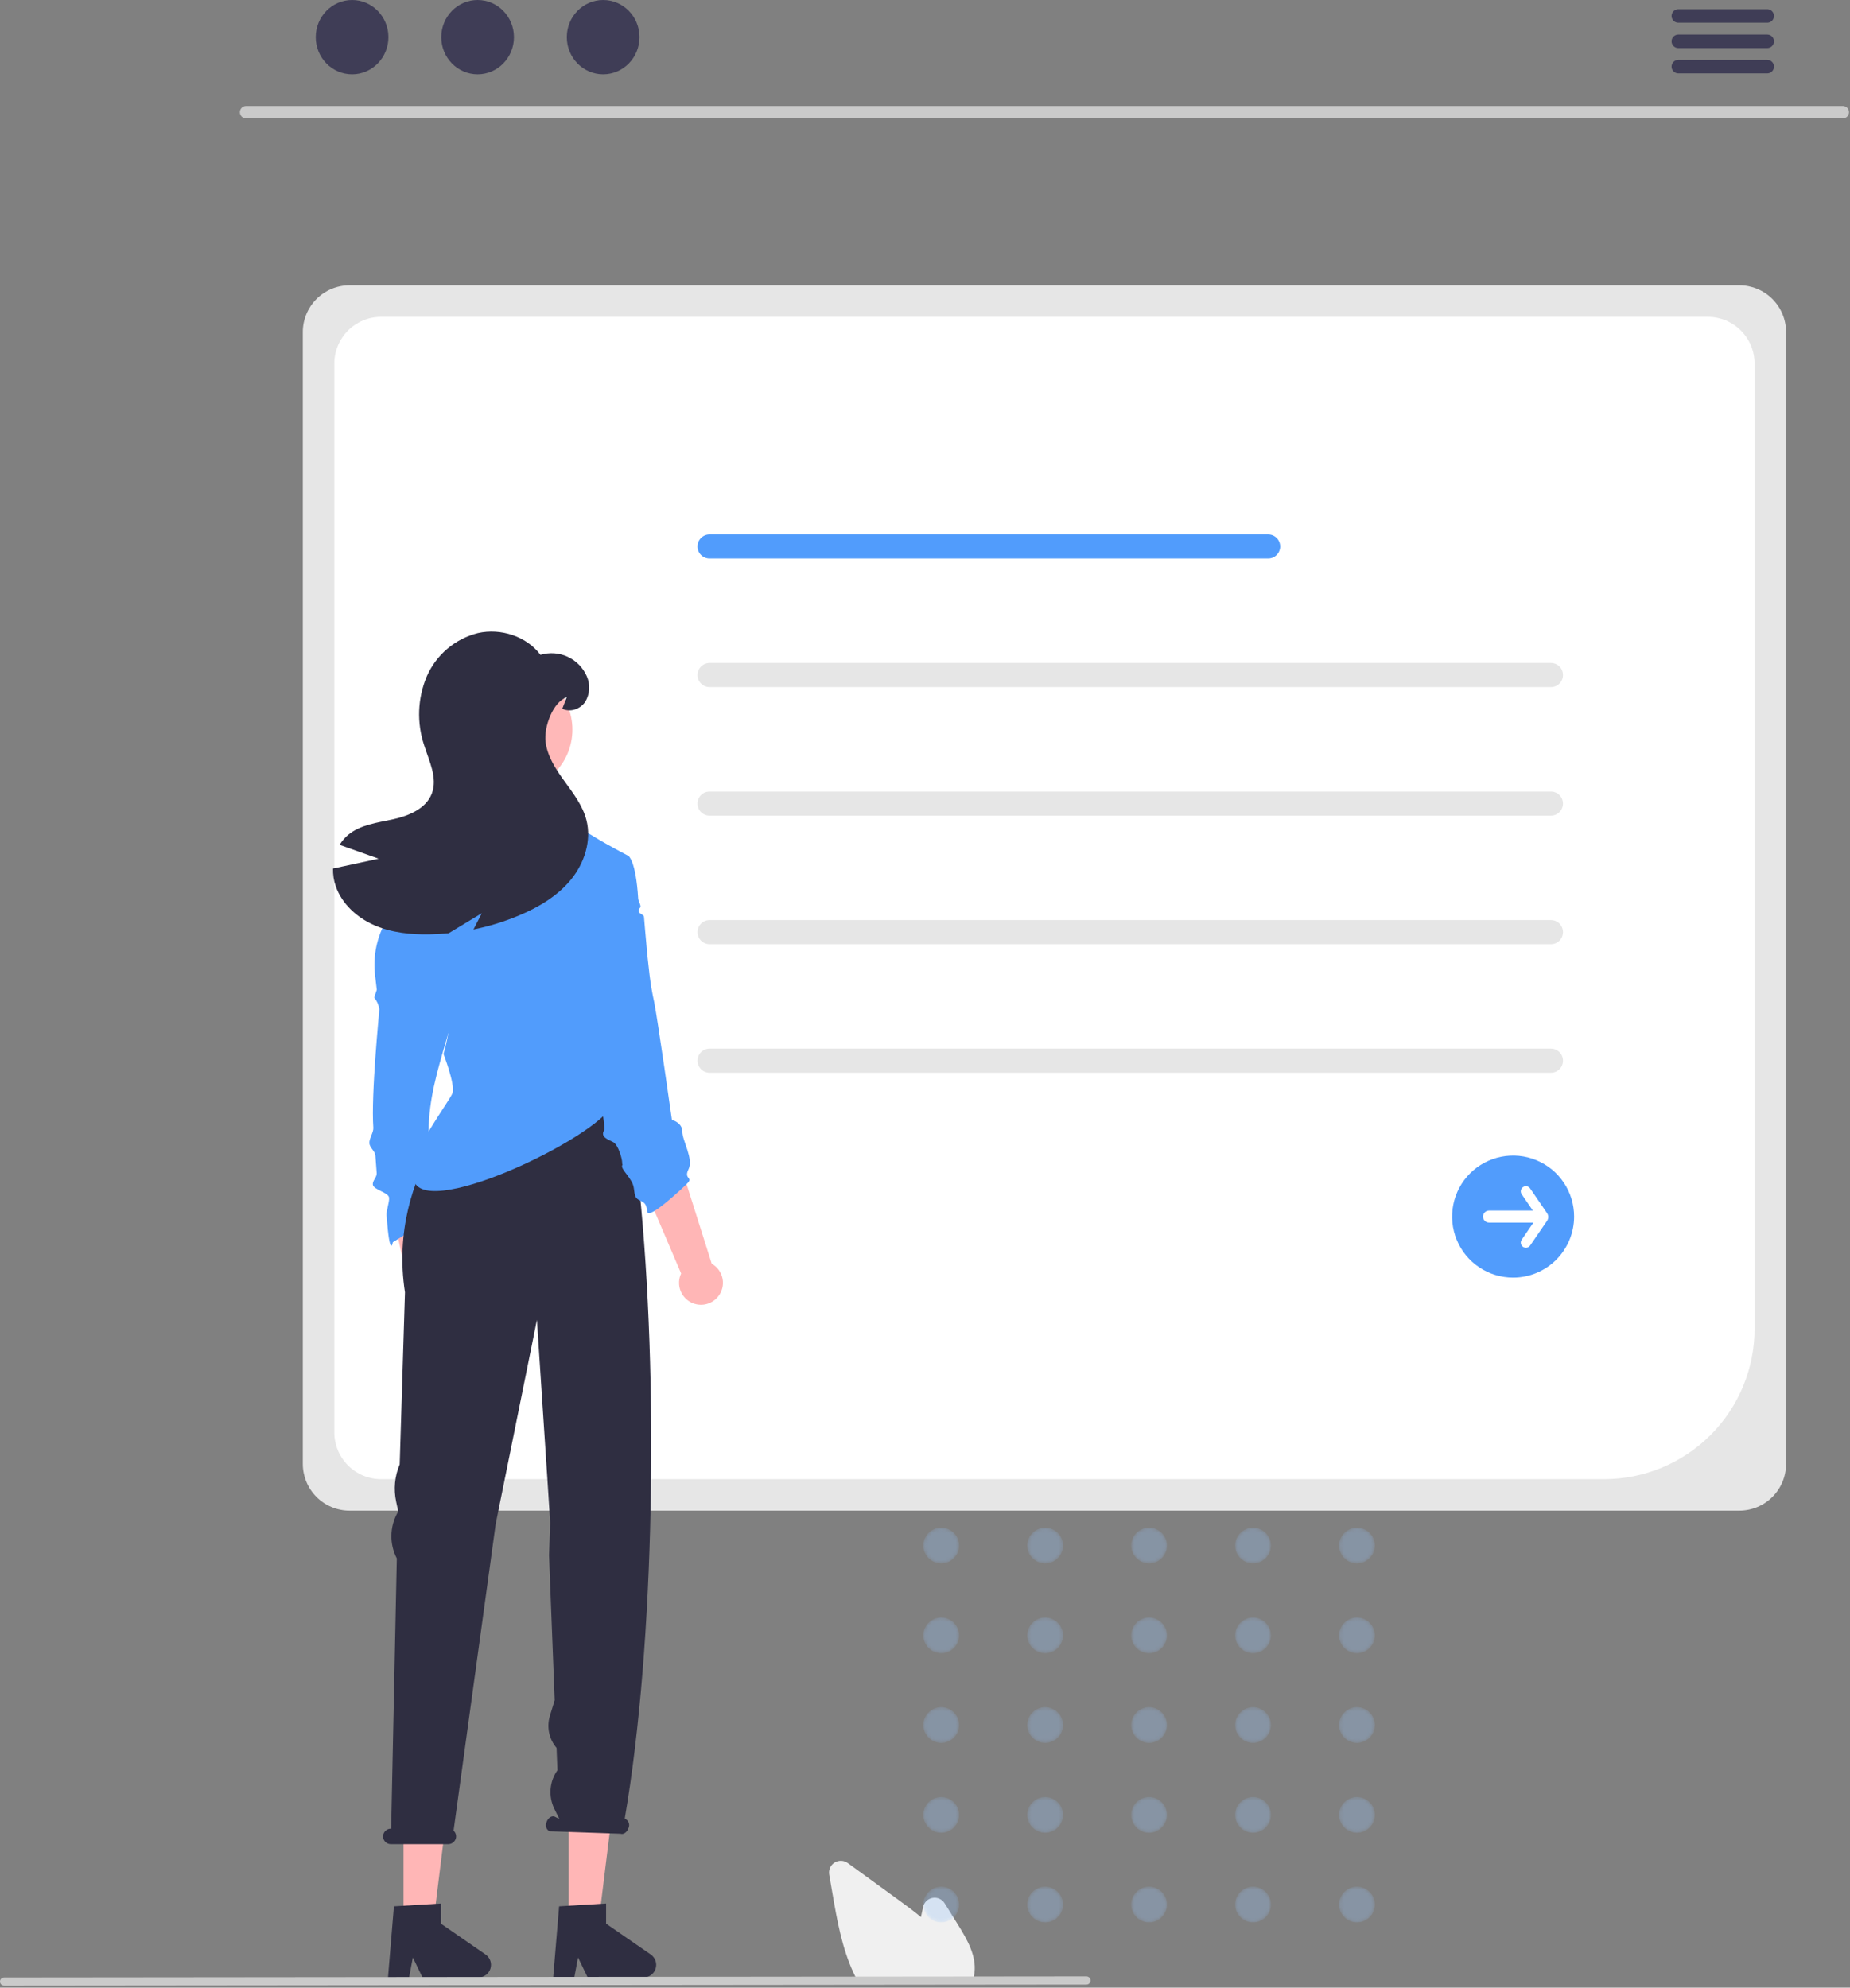 <svg width="539" height="579" viewBox="0 0 539 579" fill="none" xmlns="http://www.w3.org/2000/svg">
<rect x="0" y="0" width="539" height="579" fill="#808080" stroke="none"/>
<path d="M506.768 440.05H101.832C98.224 440.045 94.765 438.61 92.214 436.059C89.662 433.508 88.227 430.049 88.223 426.441V96.718C88.227 93.11 89.662 89.65 92.214 87.099C94.765 84.548 98.224 83.113 101.832 83.109H506.768C510.376 83.113 513.835 84.548 516.386 87.099C518.937 89.65 520.372 93.11 520.377 96.718V426.441C520.372 430.049 518.937 433.508 516.386 436.059C513.835 438.61 510.376 440.045 506.768 440.05V440.05Z" fill="#E6E6E6"/>
<path d="M467.423 430.87H111.014C107.406 430.866 103.947 429.431 101.395 426.879C98.844 424.328 97.409 420.869 97.405 417.261V105.904C97.409 102.296 98.844 98.837 101.395 96.286C103.947 93.735 107.406 92.3 111.014 92.295H497.588C501.196 92.3 504.655 93.735 507.206 96.286C509.758 98.837 511.193 102.296 511.197 105.904V387.096C511.184 398.702 506.568 409.828 498.362 418.035C490.155 426.241 479.029 430.857 467.423 430.87V430.87Z" fill="white"/>
<path d="M369.482 162.698H206.729C206.268 162.699 205.811 162.609 205.384 162.433C204.958 162.257 204.57 161.999 204.244 161.673C203.917 161.347 203.658 160.959 203.481 160.533C203.305 160.107 203.214 159.65 203.214 159.189C203.214 158.727 203.305 158.27 203.481 157.844C203.658 157.418 203.917 157.031 204.244 156.705C204.57 156.379 204.958 156.12 205.384 155.944C205.811 155.768 206.268 155.678 206.729 155.679H369.482C370.412 155.681 371.304 156.051 371.96 156.709C372.617 157.367 372.986 158.259 372.986 159.189C372.986 160.119 372.617 161.01 371.96 161.668C371.304 162.326 370.412 162.697 369.482 162.698V162.698Z" fill="#519CFC"/>
<path d="M451.871 200.146H206.729C205.798 200.146 204.906 199.776 204.247 199.118C203.589 198.459 203.22 197.567 203.22 196.636C203.22 195.705 203.589 194.812 204.247 194.154C204.906 193.496 205.798 193.126 206.729 193.126H451.871C452.802 193.126 453.695 193.496 454.353 194.154C455.011 194.812 455.381 195.705 455.381 196.636C455.381 197.567 455.011 198.459 454.353 199.118C453.695 199.776 452.802 200.146 451.871 200.146V200.146Z" fill="#E6E6E6"/>
<path d="M451.871 237.593H206.729C206.268 237.593 205.811 237.503 205.384 237.327C204.958 237.151 204.57 236.893 204.244 236.567C203.917 236.241 203.658 235.853 203.481 235.427C203.305 235.001 203.214 234.544 203.214 234.083C203.214 233.621 203.305 233.164 203.481 232.738C203.658 232.312 203.917 231.925 204.244 231.599C204.57 231.273 204.958 231.014 205.384 230.838C205.811 230.662 206.268 230.572 206.729 230.573H451.871C452.801 230.575 453.692 230.945 454.349 231.603C455.006 232.261 455.375 233.153 455.375 234.083C455.375 235.013 455.006 235.904 454.349 236.562C453.692 237.221 452.801 237.591 451.871 237.593V237.593Z" fill="#E6E6E6"/>
<path d="M451.871 275.04H206.729C205.798 275.04 204.906 274.67 204.247 274.012C203.589 273.353 203.22 272.461 203.22 271.53C203.22 270.599 203.589 269.706 204.247 269.048C204.906 268.39 205.798 268.02 206.729 268.02H451.871C452.802 268.02 453.695 268.39 454.353 269.048C455.011 269.706 455.381 270.599 455.381 271.53C455.381 272.461 455.011 273.353 454.353 274.012C453.695 274.67 452.802 275.04 451.871 275.04V275.04Z" fill="#E6E6E6"/>
<path d="M451.871 312.487H206.729C205.798 312.487 204.906 312.117 204.247 311.459C203.589 310.8 203.22 309.908 203.22 308.977C203.22 308.046 203.589 307.153 204.247 306.495C204.906 305.837 205.798 305.467 206.729 305.467H451.871C452.802 305.467 453.695 305.837 454.353 306.495C455.011 307.153 455.381 308.046 455.381 308.977C455.381 309.908 455.011 310.8 454.353 311.459C453.695 312.117 452.802 312.487 451.871 312.487V312.487Z" fill="#E6E6E6"/>
<path d="M440.847 372.161C437.332 372.161 433.896 371.118 430.974 369.165C428.051 367.213 425.773 364.437 424.428 361.19C423.083 357.942 422.731 354.369 423.417 350.921C424.102 347.474 425.795 344.307 428.281 341.822C430.766 339.337 433.933 337.644 437.38 336.958C440.828 336.272 444.401 336.624 447.648 337.97C450.896 339.315 453.671 341.593 455.624 344.515C457.577 347.438 458.619 350.874 458.619 354.389C458.619 359.102 456.747 363.622 453.414 366.955C450.081 370.288 445.561 372.161 440.847 372.161Z" fill="#519CFC"/>
<path d="M450.845 353.545L445.807 346.191C445.583 345.864 445.238 345.639 444.849 345.566C444.459 345.494 444.057 345.579 443.73 345.803C443.403 346.027 443.178 346.371 443.106 346.761C443.033 347.15 443.118 347.553 443.342 347.88L446.6 352.636H433.835C433.37 352.636 432.924 352.82 432.595 353.149C432.266 353.478 432.082 353.924 432.082 354.389C432.082 354.854 432.266 355.3 432.595 355.628C432.924 355.957 433.37 356.142 433.835 356.142H446.76L443.342 361.132C443.118 361.459 443.033 361.861 443.106 362.251C443.178 362.64 443.403 362.985 443.73 363.209C444.057 363.433 444.459 363.518 444.849 363.445C445.238 363.372 445.583 363.148 445.807 362.821L450.845 355.467C451.009 355.173 451.096 354.842 451.096 354.506C451.096 354.169 451.009 353.838 450.845 353.545L450.845 353.545Z" fill="white"/>
<path d="M536.947 34.484H71.654C71.182 34.474 70.732 34.279 70.402 33.942C70.071 33.604 69.886 33.15 69.886 32.678C69.886 32.205 70.071 31.751 70.402 31.414C70.732 31.076 71.182 30.881 71.654 30.871H536.947C537.42 30.881 537.87 31.076 538.2 31.414C538.531 31.751 538.716 32.205 538.716 32.678C538.716 33.15 538.531 33.604 538.2 33.942C537.87 34.279 537.42 34.474 536.947 34.484V34.484Z" fill="#CACACA"/>
<path d="M102.579 21.647C108.426 21.647 113.166 16.801 113.166 10.823C113.166 4.846 108.426 0 102.579 0C96.731 0 91.991 4.846 91.991 10.823C91.991 16.801 96.731 21.647 102.579 21.647Z" fill="#3F3D56"/>
<path d="M139.154 21.647C145.001 21.647 149.741 16.801 149.741 10.823C149.741 4.846 145.001 0 139.154 0C133.306 0 128.566 4.846 128.566 10.823C128.566 16.801 133.306 21.647 139.154 21.647Z" fill="#3F3D56"/>
<path d="M175.729 21.647C181.576 21.647 186.316 16.801 186.316 10.823C186.316 4.846 181.576 0 175.729 0C169.881 0 165.141 4.846 165.141 10.823C165.141 16.801 169.881 21.647 175.729 21.647Z" fill="#3F3D56"/>
<path d="M514.926 2.683H488.945C488.43 2.693 487.94 2.905 487.579 3.272C487.218 3.64 487.016 4.135 487.016 4.65C487.016 5.165 487.218 5.66 487.579 6.027C487.94 6.395 488.43 6.607 488.945 6.617H514.926C515.441 6.607 515.932 6.395 516.292 6.027C516.653 5.66 516.855 5.165 516.855 4.65C516.855 4.135 516.653 3.64 516.292 3.272C515.932 2.905 515.441 2.693 514.926 2.683V2.683Z" fill="#3F3D56"/>
<path d="M514.926 10.067H488.945C488.43 10.077 487.94 10.289 487.579 10.657C487.218 11.025 487.016 11.519 487.016 12.034C487.016 12.55 487.218 13.044 487.579 13.412C487.94 13.78 488.43 13.991 488.945 14.002H514.926C515.441 13.991 515.932 13.78 516.292 13.412C516.653 13.044 516.855 12.55 516.855 12.034C516.855 11.519 516.653 11.025 516.292 10.657C515.932 10.289 515.441 10.077 514.926 10.067V10.067Z" fill="#3F3D56"/>
<path d="M514.926 17.442H488.945C488.43 17.452 487.94 17.664 487.579 18.031C487.218 18.399 487.016 18.894 487.016 19.409C487.016 19.924 487.218 20.419 487.579 20.786C487.94 21.154 488.43 21.366 488.945 21.376H514.926C515.441 21.366 515.932 21.154 516.292 20.786C516.653 20.419 516.855 19.924 516.855 19.409C516.855 18.894 516.653 18.399 516.292 18.031C515.932 17.664 515.441 17.452 514.926 17.442V17.442Z" fill="#3F3D56"/>
<path d="M129.883 390.627C130.595 390.031 131.168 389.287 131.562 388.445C131.955 387.604 132.159 386.687 132.159 385.759C132.16 384.83 131.956 383.913 131.564 383.071C131.171 382.23 130.599 381.484 129.888 380.888L126.034 347.593L113.8 350.426L120.599 381.987C119.676 383.249 119.249 384.805 119.397 386.361C119.545 387.918 120.259 389.365 121.403 390.43C122.548 391.496 124.043 392.104 125.606 392.14C127.169 392.176 128.691 391.638 129.883 390.627Z" fill="#FFB6B6"/>
<path d="M128.619 353.022L114.455 361.858C114.455 361.858 113.593 367.037 112.619 354.022C112.517 352.664 113.465 350.297 113.361 348.902C113.244 347.329 108.738 346.614 108.619 345.022C108.535 343.889 109.837 342.881 109.753 341.751C109.626 340.04 109.499 338.338 109.375 336.663C109.271 335.262 107.719 334.374 107.619 333.022C107.518 331.659 108.869 329.832 108.774 328.54C108.06 318.851 110.529 294.476 110.529 293.98C110.338 292.736 109.818 291.565 109.024 290.589L109.78 288.328L109.28 284.085C108.623 278.51 109.795 272.873 112.619 268.022V268.022L116.216 265.667L132.814 293.584C125.83 317.742 121.27 327.23 128.619 353.022Z" fill="#519CFC"/>
<path d="M117.567 561.177H126.135L130.213 528.128H117.567V561.177Z" fill="#FFB6B6"/>
<path d="M114.771 555.308L128.46 554.491V560.356L141.474 569.344C142.117 569.788 142.601 570.426 142.856 571.164C143.11 571.902 143.122 572.703 142.89 573.449C142.657 574.195 142.193 574.847 141.563 575.31C140.934 575.772 140.173 576.022 139.392 576.022H123.095L120.286 570.221L119.19 576.022H113.045L114.771 555.308Z" fill="#2F2E41"/>
<path d="M165.696 561.177H174.264L178.341 528.128H165.696V561.177Z" fill="#FFB6B6"/>
<path d="M162.899 555.308L176.588 554.491V560.356L189.602 569.344C190.245 569.788 190.729 570.426 190.984 571.164C191.239 571.902 191.251 572.703 191.018 573.449C190.786 574.195 190.321 574.847 189.692 575.31C189.062 575.772 188.302 576.022 187.52 576.022H171.224L168.415 570.221L167.318 576.022H161.173L162.899 555.308Z" fill="#2F2E41"/>
<path d="M113.93 532.677H113.964L115.612 453.973C114.545 451.916 114.004 449.627 114.036 447.31C114.068 444.994 114.673 442.721 115.796 440.695L116.032 440.267L115.42 437.432C114.634 433.789 114.995 429.992 116.452 426.562L117.989 376.437C112.497 340.844 138.671 317.632 138.671 317.632H177.878L186.296 346.553C191.86 400.767 190.851 478.567 182.02 529.751L182.261 529.873C182.718 530.127 183.059 530.548 183.213 531.047C183.368 531.547 183.324 532.087 183.092 532.555C182.684 533.737 181.65 534.453 180.783 534.153L160.077 533.433C159.621 533.179 159.28 532.758 159.125 532.258C158.97 531.759 159.014 531.219 159.247 530.751C159.655 529.569 160.688 528.853 161.555 529.152L162.963 529.864L161.51 526.907C160.635 525.127 160.257 523.143 160.415 521.166C160.573 519.188 161.262 517.29 162.408 515.671V515.671L162.154 509.161C161.07 507.893 160.325 506.372 159.986 504.738C159.647 503.105 159.725 501.413 160.213 499.818L161.61 495.259L159.96 453.042L160.293 443.571L159.607 432.826L156.433 384.496L144.42 443.929L132.148 533.276C132.443 533.542 132.663 533.881 132.784 534.26C132.905 534.638 132.924 535.042 132.839 535.43C132.712 535.945 132.414 536.401 131.994 536.724C131.574 537.046 131.056 537.217 130.526 537.206H113.871C113.521 537.206 113.177 537.125 112.864 536.97C112.551 536.814 112.278 536.589 112.067 536.311C111.855 536.033 111.711 535.71 111.645 535.367C111.579 535.024 111.593 534.67 111.685 534.334C111.826 533.849 112.122 533.425 112.528 533.126C112.933 532.826 113.426 532.669 113.93 532.677V532.677Z" fill="#2F2E41"/>
<path d="M209.21 377.69C209.796 376.969 210.217 376.129 210.443 375.229C210.669 374.328 210.695 373.389 210.519 372.477C210.343 371.565 209.969 370.703 209.424 369.952C208.879 369.2 208.176 368.577 207.364 368.127L197.254 336.171L185.781 341.277L198.453 370.97C197.787 372.385 197.663 373.994 198.104 375.494C198.545 376.994 199.521 378.279 200.847 379.108C202.173 379.936 203.757 380.249 205.298 379.988C206.839 379.726 208.231 378.909 209.21 377.69H209.21Z" fill="#FFB6B6"/>
<path d="M167.612 276.098C167.612 276.098 179.141 316.9 178.619 321.022C177.542 329.522 124.559 355.649 120.619 344.022L121.113 340.2C119.122 336.219 131.267 320.419 131.857 318.352C132.606 315.71 129.214 307.033 129.214 307.033C129.214 307.033 131.559 299.112 131.184 294.208C130.803 289.304 129.672 290.06 125.524 287.036C121.377 284.019 114.586 270.064 114.586 270.064C114.586 270.064 117.603 256.484 117.603 253.841C117.603 251.198 129.998 246.697 131.503 245.192C132.158 244.318 132.71 243.37 133.147 242.369C133.452 241.759 133.258 240.344 133.584 239.643C133.792 239.185 134.52 239.47 134.735 238.998C134.943 238.54 134.763 238.013 134.971 237.562C135.242 236.966 135.894 236.446 136.15 235.884C137.329 233.304 138.335 231.202 138.647 231.202C139.396 231.202 163.547 234.601 163.547 234.601C164.862 236.634 166.377 238.53 168.069 240.26C170.712 242.896 183.079 249.312 183.079 249.312L167.612 276.098Z" fill="#519CFC"/>
<path d="M200.223 344.742C198.336 346.628 189.001 355.29 188.619 353.022C188.245 350.761 188.041 350.491 186.529 349.742C185.017 348.986 185.017 348.611 184.642 345.968C184.268 343.326 180.869 340.683 181.25 339.553C181.625 338.422 181.275 339.86 181.275 338.723C181.275 337.592 180.145 333.445 178.633 332.689C177.128 331.933 174.86 331.184 175.997 329.297C177.128 327.41 165.35 270.813 165.35 270.813L175.914 250.068L183.079 249.312C183.079 249.312 185.256 250.557 185.938 261.788C185.972 262.357 186.593 263.401 186.619 264.022C186.641 264.538 186.071 264.624 186.086 265.177C186.09 265.296 186.093 265.415 186.096 265.535C186.11 266.086 187.597 266.491 187.619 267.022C187.659 267.972 188.243 274.027 188.306 274.917C188.377 275.92 188.461 276.886 188.557 277.816C189.6 287.937 189.973 288.792 190.619 292.022C191.619 297.022 195.764 326.224 195.764 326.224C195.764 326.224 198.782 326.973 198.782 329.616C198.782 332.259 202.109 337.57 200.604 340.587C199.092 343.611 202.109 342.855 200.223 344.742Z" fill="#519CFC"/>
<path d="M148.874 230.428C158.757 230.428 166.768 222.416 166.768 212.534C166.768 202.652 158.757 194.64 148.874 194.64C138.992 194.64 130.981 202.652 130.981 212.534C130.981 222.416 138.992 230.428 148.874 230.428Z" fill="#FFB8B8"/>
<path d="M110.315 250.139C106.528 248.797 102.742 247.453 98.955 246.106C99.608 245.011 100.439 244.033 101.414 243.212C105.02 240.201 109.996 239.657 114.573 238.642C119.158 237.626 124.134 235.544 125.81 231.163C127.55 226.607 125.026 221.689 123.561 217.047C121.397 210.535 121.659 203.46 124.301 197.127C125.65 193.999 127.702 191.224 130.297 189.018C132.892 186.811 135.961 185.233 139.266 184.404C145.896 182.931 153.389 185.332 157.466 190.758C160.092 189.97 162.916 190.171 165.405 191.323C167.893 192.476 169.874 194.499 170.972 197.011C171.49 198.189 171.72 199.472 171.644 200.756C171.568 202.04 171.189 203.287 170.537 204.396C169.123 206.536 166.098 207.631 163.82 206.441L165.14 203.09C161.056 204.476 158.401 211.86 158.953 216.14C159.497 220.413 161.992 224.155 164.524 227.645C167.055 231.134 169.754 234.659 170.842 238.83C172.409 244.829 170.291 251.387 166.374 256.196C162.456 261.006 156.936 264.27 151.22 266.671C146.941 268.47 142.495 269.84 137.945 270.762C138.758 269.181 139.563 267.599 140.375 266.018L130.735 271.85C128.871 272.032 126.992 272.14 125.113 272.177C119.644 272.271 114.065 271.698 109.06 269.514C104.048 267.324 99.644 263.356 97.831 258.198C97.25 256.53 96.974 254.771 97.019 253.005C101.451 252.047 105.883 251.092 110.315 250.139Z" fill="#2F2E41"/>
<path d="M283.233 577.385H250.046L249.904 577.126C249.479 576.357 249.069 575.541 248.687 574.704C245.268 567.385 243.823 559.015 242.549 551.63L241.589 546.064C241.472 545.39 241.56 544.696 241.84 544.072C242.12 543.448 242.58 542.922 243.161 542.561C243.742 542.2 244.418 542.02 245.101 542.045C245.785 542.07 246.446 542.299 246.999 542.702C252.042 546.372 257.088 550.038 262.135 553.701C264.046 555.091 266.229 556.701 268.319 558.44C268.521 557.46 268.732 556.478 268.943 555.509C269.088 554.84 269.43 554.23 269.924 553.757C270.418 553.283 271.043 552.968 271.717 552.851C272.392 552.735 273.086 552.822 273.71 553.102C274.335 553.382 274.862 553.842 275.223 554.423L279.106 560.662C281.938 565.217 284.438 569.706 283.928 574.548C283.931 574.607 283.926 574.666 283.915 574.724C283.813 575.519 283.624 576.301 283.352 577.055L283.233 577.385Z" fill="#F0F0F0"/>
<path d="M316.542 578.103L1.184 578.41C0.87 578.409 0.569 578.282 0.347 578.059C0.125 577.836 0.001 577.534 0.001 577.22C0.001 576.905 0.125 576.603 0.347 576.38C0.569 576.157 0.87 576.031 1.184 576.029L316.542 575.722C316.857 575.723 317.158 575.849 317.38 576.073C317.602 576.296 317.727 576.598 317.727 576.912C317.727 577.227 317.602 577.529 317.38 577.752C317.158 577.975 316.857 578.101 316.542 578.103V578.103Z" fill="#CACACA"/>
<g opacity="0.3">
<mask id="mask0_87_568" style="mask-type:alpha" maskUnits="userSpaceOnUse" x="269" y="445" width="11" height="11">
<path d="M274.228 455.425C277.116 455.425 279.457 453.091 279.457 450.212C279.457 447.334 277.116 445 274.228 445C271.341 445 269 447.334 269 450.212C269 453.091 271.341 455.425 274.228 455.425Z" fill="url(#paint0_linear_87_568)"/>
</mask>
<g mask="url(#mask0_87_568)">
<path d="M274.228 455.425C277.116 455.425 279.457 453.091 279.457 450.212C279.457 447.334 277.116 445 274.228 445C271.341 445 269 447.334 269 450.212C269 453.091 271.341 455.425 274.228 455.425Z" fill="url(#paint1_linear_87_568)"/>
</g>
<mask id="mask1_87_568" style="mask-type:alpha" maskUnits="userSpaceOnUse" x="299" y="445" width="11" height="11">
<path d="M304.509 455.425C307.397 455.425 309.738 453.091 309.738 450.212C309.738 447.334 307.397 445 304.509 445C301.622 445 299.281 447.334 299.281 450.212C299.281 453.091 301.622 455.425 304.509 455.425Z" fill="url(#paint2_linear_87_568)"/>
</mask>
<g mask="url(#mask1_87_568)">
<path d="M304.509 455.425C307.397 455.425 309.738 453.091 309.738 450.212C309.738 447.334 307.397 445 304.509 445C301.622 445 299.281 447.334 299.281 450.212C299.281 453.091 301.622 455.425 304.509 455.425Z" fill="url(#paint3_linear_87_568)"/>
</g>
<mask id="mask2_87_568" style="mask-type:alpha" maskUnits="userSpaceOnUse" x="329" y="445" width="12" height="11">
<path d="M334.79 455.425C337.678 455.425 340.019 453.091 340.019 450.212C340.019 447.334 337.678 445 334.79 445C331.903 445 329.562 447.334 329.562 450.212C329.562 453.091 331.903 455.425 334.79 455.425Z" fill="url(#paint4_linear_87_568)"/>
</mask>
<g mask="url(#mask2_87_568)">
<path d="M334.79 455.425C337.678 455.425 340.019 453.091 340.019 450.212C340.019 447.334 337.678 445 334.79 445C331.903 445 329.562 447.334 329.562 450.212C329.562 453.091 331.903 455.425 334.79 455.425Z" fill="url(#paint5_linear_87_568)"/>
</g>
<mask id="mask3_87_568" style="mask-type:alpha" maskUnits="userSpaceOnUse" x="359" y="445" width="12" height="11">
<path d="M365.072 455.425C367.959 455.425 370.3 453.091 370.3 450.212C370.3 447.334 367.959 445 365.072 445C362.184 445 359.843 447.334 359.843 450.212C359.843 453.091 362.184 455.425 365.072 455.425Z" fill="url(#paint6_linear_87_568)"/>
</mask>
<g mask="url(#mask3_87_568)">
<path d="M365.072 455.425C367.959 455.425 370.3 453.091 370.3 450.212C370.3 447.334 367.959 445 365.072 445C362.184 445 359.843 447.334 359.843 450.212C359.843 453.091 362.184 455.425 365.072 455.425Z" fill="url(#paint7_linear_87_568)"/>
</g>
<mask id="mask4_87_568" style="mask-type:alpha" maskUnits="userSpaceOnUse" x="390" y="445" width="11" height="11">
<path d="M395.353 455.425C398.24 455.425 400.581 453.091 400.581 450.212C400.581 447.334 398.24 445 395.353 445C392.465 445 390.124 447.334 390.124 450.212C390.124 453.091 392.465 455.425 395.353 455.425Z" fill="url(#paint8_linear_87_568)"/>
</mask>
<g mask="url(#mask4_87_568)">
<path d="M395.353 455.425C398.24 455.425 400.581 453.091 400.581 450.212C400.581 447.334 398.24 445 395.353 445C392.465 445 390.124 447.334 390.124 450.212C390.124 453.091 392.465 455.425 395.353 455.425Z" fill="url(#paint9_linear_87_568)"/>
</g>
<mask id="mask5_87_568" style="mask-type:alpha" maskUnits="userSpaceOnUse" x="269" y="471" width="11" height="11">
<path d="M274.228 481.596C277.116 481.596 279.457 479.262 279.457 476.383C279.457 473.505 277.116 471.171 274.228 471.171C271.341 471.171 269 473.505 269 476.383C269 479.262 271.341 481.596 274.228 481.596Z" fill="url(#paint10_linear_87_568)"/>
</mask>
<g mask="url(#mask5_87_568)">
<path d="M274.228 481.596C277.116 481.596 279.457 479.262 279.457 476.383C279.457 473.505 277.116 471.171 274.228 471.171C271.341 471.171 269 473.505 269 476.383C269 479.262 271.341 481.596 274.228 481.596Z" fill="url(#paint11_linear_87_568)"/>
</g>
<mask id="mask6_87_568" style="mask-type:alpha" maskUnits="userSpaceOnUse" x="299" y="471" width="11" height="11">
<path d="M304.509 481.596C307.397 481.596 309.738 479.262 309.738 476.383C309.738 473.505 307.397 471.171 304.509 471.171C301.622 471.171 299.281 473.505 299.281 476.383C299.281 479.262 301.622 481.596 304.509 481.596Z" fill="url(#paint12_linear_87_568)"/>
</mask>
<g mask="url(#mask6_87_568)">
<path d="M304.509 481.596C307.397 481.596 309.738 479.262 309.738 476.383C309.738 473.505 307.397 471.171 304.509 471.171C301.622 471.171 299.281 473.505 299.281 476.383C299.281 479.262 301.622 481.596 304.509 481.596Z" fill="url(#paint13_linear_87_568)"/>
</g>
<mask id="mask7_87_568" style="mask-type:alpha" maskUnits="userSpaceOnUse" x="329" y="471" width="12" height="11">
<path d="M334.79 481.596C337.678 481.596 340.019 479.262 340.019 476.383C340.019 473.505 337.678 471.171 334.79 471.171C331.903 471.171 329.562 473.505 329.562 476.383C329.562 479.262 331.903 481.596 334.79 481.596Z" fill="url(#paint14_linear_87_568)"/>
</mask>
<g mask="url(#mask7_87_568)">
<path d="M334.79 481.596C337.678 481.596 340.019 479.262 340.019 476.383C340.019 473.505 337.678 471.171 334.79 471.171C331.903 471.171 329.562 473.505 329.562 476.383C329.562 479.262 331.903 481.596 334.79 481.596Z" fill="url(#paint15_linear_87_568)"/>
</g>
<mask id="mask8_87_568" style="mask-type:alpha" maskUnits="userSpaceOnUse" x="359" y="471" width="12" height="11">
<path d="M365.072 481.596C367.959 481.596 370.3 479.262 370.3 476.383C370.3 473.505 367.959 471.171 365.072 471.171C362.184 471.171 359.843 473.505 359.843 476.383C359.843 479.262 362.184 481.596 365.072 481.596Z" fill="url(#paint16_linear_87_568)"/>
</mask>
<g mask="url(#mask8_87_568)">
<path d="M365.072 481.596C367.959 481.596 370.3 479.262 370.3 476.383C370.3 473.505 367.959 471.171 365.072 471.171C362.184 471.171 359.843 473.505 359.843 476.383C359.843 479.262 362.184 481.596 365.072 481.596Z" fill="url(#paint17_linear_87_568)"/>
</g>
<mask id="mask9_87_568" style="mask-type:alpha" maskUnits="userSpaceOnUse" x="390" y="471" width="11" height="11">
<path d="M395.353 481.596C398.24 481.596 400.581 479.262 400.581 476.383C400.581 473.505 398.24 471.171 395.353 471.171C392.465 471.171 390.124 473.505 390.124 476.383C390.124 479.262 392.465 481.596 395.353 481.596Z" fill="url(#paint18_linear_87_568)"/>
</mask>
<g mask="url(#mask9_87_568)">
<path d="M395.353 481.596C398.24 481.596 400.581 479.262 400.581 476.383C400.581 473.505 398.24 471.171 395.353 471.171C392.465 471.171 390.124 473.505 390.124 476.383C390.124 479.262 392.465 481.596 395.353 481.596Z" fill="url(#paint19_linear_87_568)"/>
</g>
<mask id="mask10_87_568" style="mask-type:alpha" maskUnits="userSpaceOnUse" x="269" y="497" width="11" height="11">
<path d="M274.228 507.713C277.116 507.713 279.457 505.379 279.457 502.5C279.457 499.621 277.116 497.288 274.228 497.288C271.341 497.288 269 499.621 269 502.5C269 505.379 271.341 507.713 274.228 507.713Z" fill="url(#paint20_linear_87_568)"/>
</mask>
<g mask="url(#mask10_87_568)">
<path d="M274.228 507.713C277.116 507.713 279.457 505.379 279.457 502.5C279.457 499.621 277.116 497.288 274.228 497.288C271.341 497.288 269 499.621 269 502.5C269 505.379 271.341 507.713 274.228 507.713Z" fill="url(#paint21_linear_87_568)"/>
</g>
<mask id="mask11_87_568" style="mask-type:alpha" maskUnits="userSpaceOnUse" x="299" y="497" width="11" height="11">
<path d="M304.509 507.713C307.397 507.713 309.738 505.379 309.738 502.5C309.738 499.621 307.397 497.288 304.509 497.288C301.622 497.288 299.281 499.621 299.281 502.5C299.281 505.379 301.622 507.713 304.509 507.713Z" fill="url(#paint22_linear_87_568)"/>
</mask>
<g mask="url(#mask11_87_568)">
<path d="M304.509 507.713C307.397 507.713 309.738 505.379 309.738 502.5C309.738 499.621 307.397 497.288 304.509 497.288C301.622 497.288 299.281 499.621 299.281 502.5C299.281 505.379 301.622 507.713 304.509 507.713Z" fill="url(#paint23_linear_87_568)"/>
</g>
<mask id="mask12_87_568" style="mask-type:alpha" maskUnits="userSpaceOnUse" x="329" y="497" width="12" height="11">
<path d="M334.79 507.713C337.678 507.713 340.019 505.379 340.019 502.5C340.019 499.621 337.678 497.288 334.79 497.288C331.903 497.288 329.562 499.621 329.562 502.5C329.562 505.379 331.903 507.713 334.79 507.713Z" fill="url(#paint24_linear_87_568)"/>
</mask>
<g mask="url(#mask12_87_568)">
<path d="M334.79 507.713C337.678 507.713 340.019 505.379 340.019 502.5C340.019 499.621 337.678 497.288 334.79 497.288C331.903 497.288 329.562 499.621 329.562 502.5C329.562 505.379 331.903 507.713 334.79 507.713Z" fill="url(#paint25_linear_87_568)"/>
</g>
<mask id="mask13_87_568" style="mask-type:alpha" maskUnits="userSpaceOnUse" x="359" y="497" width="12" height="11">
<path d="M365.072 507.713C367.959 507.713 370.3 505.379 370.3 502.5C370.3 499.621 367.959 497.288 365.072 497.288C362.184 497.288 359.843 499.621 359.843 502.5C359.843 505.379 362.184 507.713 365.072 507.713Z" fill="url(#paint26_linear_87_568)"/>
</mask>
<g mask="url(#mask13_87_568)">
<path d="M365.072 507.713C367.959 507.713 370.3 505.379 370.3 502.5C370.3 499.621 367.959 497.288 365.072 497.288C362.184 497.288 359.843 499.621 359.843 502.5C359.843 505.379 362.184 507.713 365.072 507.713Z" fill="url(#paint27_linear_87_568)"/>
</g>
<mask id="mask14_87_568" style="mask-type:alpha" maskUnits="userSpaceOnUse" x="390" y="497" width="11" height="11">
<path d="M395.353 507.713C398.24 507.713 400.581 505.379 400.581 502.5C400.581 499.621 398.24 497.288 395.353 497.288C392.465 497.288 390.124 499.621 390.124 502.5C390.124 505.379 392.465 507.713 395.353 507.713Z" fill="url(#paint28_linear_87_568)"/>
</mask>
<g mask="url(#mask14_87_568)">
<path d="M395.353 507.713C398.24 507.713 400.581 505.379 400.581 502.5C400.581 499.621 398.24 497.288 395.353 497.288C392.465 497.288 390.124 499.621 390.124 502.5C390.124 505.379 392.465 507.713 395.353 507.713Z" fill="url(#paint29_linear_87_568)"/>
</g>
<mask id="mask15_87_568" style="mask-type:alpha" maskUnits="userSpaceOnUse" x="269" y="523" width="11" height="11">
<path d="M274.228 533.883C277.116 533.883 279.457 531.55 279.457 528.671C279.457 525.792 277.116 523.458 274.228 523.458C271.341 523.458 269 525.792 269 528.671C269 531.55 271.341 533.883 274.228 533.883Z" fill="url(#paint30_linear_87_568)"/>
</mask>
<g mask="url(#mask15_87_568)">
<path d="M274.228 533.883C277.116 533.883 279.457 531.55 279.457 528.671C279.457 525.792 277.116 523.458 274.228 523.458C271.341 523.458 269 525.792 269 528.671C269 531.55 271.341 533.883 274.228 533.883Z" fill="url(#paint31_linear_87_568)"/>
</g>
<mask id="mask16_87_568" style="mask-type:alpha" maskUnits="userSpaceOnUse" x="299" y="523" width="11" height="11">
<path d="M304.509 533.883C307.397 533.883 309.738 531.55 309.738 528.671C309.738 525.792 307.397 523.458 304.509 523.458C301.622 523.458 299.281 525.792 299.281 528.671C299.281 531.55 301.622 533.883 304.509 533.883Z" fill="url(#paint32_linear_87_568)"/>
</mask>
<g mask="url(#mask16_87_568)">
<path d="M304.509 533.883C307.397 533.883 309.738 531.55 309.738 528.671C309.738 525.792 307.397 523.458 304.509 523.458C301.622 523.458 299.281 525.792 299.281 528.671C299.281 531.55 301.622 533.883 304.509 533.883Z" fill="url(#paint33_linear_87_568)"/>
</g>
<mask id="mask17_87_568" style="mask-type:alpha" maskUnits="userSpaceOnUse" x="329" y="523" width="12" height="11">
<path d="M334.79 533.883C337.678 533.883 340.019 531.55 340.019 528.671C340.019 525.792 337.678 523.458 334.79 523.458C331.903 523.458 329.562 525.792 329.562 528.671C329.562 531.55 331.903 533.883 334.79 533.883Z" fill="url(#paint34_linear_87_568)"/>
</mask>
<g mask="url(#mask17_87_568)">
<path d="M334.79 533.883C337.678 533.883 340.019 531.55 340.019 528.671C340.019 525.792 337.678 523.458 334.79 523.458C331.903 523.458 329.562 525.792 329.562 528.671C329.562 531.55 331.903 533.883 334.79 533.883Z" fill="url(#paint35_linear_87_568)"/>
</g>
<mask id="mask18_87_568" style="mask-type:alpha" maskUnits="userSpaceOnUse" x="359" y="523" width="12" height="11">
<path d="M365.072 533.883C367.959 533.883 370.3 531.55 370.3 528.671C370.3 525.792 367.959 523.458 365.072 523.458C362.184 523.458 359.843 525.792 359.843 528.671C359.843 531.55 362.184 533.883 365.072 533.883Z" fill="url(#paint36_linear_87_568)"/>
</mask>
<g mask="url(#mask18_87_568)">
<path d="M365.072 533.883C367.959 533.883 370.3 531.55 370.3 528.671C370.3 525.792 367.959 523.458 365.072 523.458C362.184 523.458 359.843 525.792 359.843 528.671C359.843 531.55 362.184 533.883 365.072 533.883Z" fill="url(#paint37_linear_87_568)"/>
</g>
<mask id="mask19_87_568" style="mask-type:alpha" maskUnits="userSpaceOnUse" x="390" y="523" width="11" height="11">
<path d="M395.353 533.883C398.24 533.883 400.581 531.55 400.581 528.671C400.581 525.792 398.24 523.458 395.353 523.458C392.465 523.458 390.124 525.792 390.124 528.671C390.124 531.55 392.465 533.883 395.353 533.883Z" fill="url(#paint38_linear_87_568)"/>
</mask>
<g mask="url(#mask19_87_568)">
<path d="M395.353 533.883C398.24 533.883 400.581 531.55 400.581 528.671C400.581 525.792 398.24 523.458 395.353 523.458C392.465 523.458 390.124 525.792 390.124 528.671C390.124 531.55 392.465 533.883 395.353 533.883Z" fill="url(#paint39_linear_87_568)"/>
</g>
<mask id="mask20_87_568" style="mask-type:alpha" maskUnits="userSpaceOnUse" x="269" y="549" width="11" height="11">
<path d="M274.228 560C277.116 560 279.457 557.666 279.457 554.787C279.457 551.909 277.116 549.575 274.228 549.575C271.341 549.575 269 551.909 269 554.787C269 557.666 271.341 560 274.228 560Z" fill="url(#paint40_linear_87_568)"/>
</mask>
<g mask="url(#mask20_87_568)">
<path d="M274.228 560C277.116 560 279.457 557.666 279.457 554.787C279.457 551.909 277.116 549.575 274.228 549.575C271.341 549.575 269 551.909 269 554.787C269 557.666 271.341 560 274.228 560Z" fill="url(#paint41_linear_87_568)"/>
</g>
<mask id="mask21_87_568" style="mask-type:alpha" maskUnits="userSpaceOnUse" x="299" y="549" width="11" height="11">
<path d="M304.509 560C307.397 560 309.738 557.666 309.738 554.787C309.738 551.909 307.397 549.575 304.509 549.575C301.622 549.575 299.281 551.909 299.281 554.787C299.281 557.666 301.622 560 304.509 560Z" fill="url(#paint42_linear_87_568)"/>
</mask>
<g mask="url(#mask21_87_568)">
<path d="M304.509 560C307.397 560 309.738 557.666 309.738 554.787C309.738 551.909 307.397 549.575 304.509 549.575C301.622 549.575 299.281 551.909 299.281 554.787C299.281 557.666 301.622 560 304.509 560Z" fill="url(#paint43_linear_87_568)"/>
</g>
<mask id="mask22_87_568" style="mask-type:alpha" maskUnits="userSpaceOnUse" x="329" y="549" width="12" height="11">
<path d="M334.79 560C337.678 560 340.019 557.666 340.019 554.787C340.019 551.909 337.678 549.575 334.79 549.575C331.903 549.575 329.562 551.909 329.562 554.787C329.562 557.666 331.903 560 334.79 560Z" fill="url(#paint44_linear_87_568)"/>
</mask>
<g mask="url(#mask22_87_568)">
<path d="M334.79 560C337.678 560 340.019 557.666 340.019 554.787C340.019 551.909 337.678 549.575 334.79 549.575C331.903 549.575 329.562 551.909 329.562 554.787C329.562 557.666 331.903 560 334.79 560Z" fill="url(#paint45_linear_87_568)"/>
</g>
<mask id="mask23_87_568" style="mask-type:alpha" maskUnits="userSpaceOnUse" x="359" y="549" width="12" height="11">
<path d="M365.072 560C367.959 560 370.3 557.666 370.3 554.787C370.3 551.909 367.959 549.575 365.072 549.575C362.184 549.575 359.843 551.909 359.843 554.787C359.843 557.666 362.184 560 365.072 560Z" fill="url(#paint46_linear_87_568)"/>
</mask>
<g mask="url(#mask23_87_568)">
<path d="M365.072 560C367.959 560 370.3 557.666 370.3 554.787C370.3 551.909 367.959 549.575 365.072 549.575C362.184 549.575 359.843 551.909 359.843 554.787C359.843 557.666 362.184 560 365.072 560Z" fill="url(#paint47_linear_87_568)"/>
</g>
<mask id="mask24_87_568" style="mask-type:alpha" maskUnits="userSpaceOnUse" x="390" y="549" width="11" height="11">
<path d="M395.353 560C398.24 560 400.581 557.666 400.581 554.787C400.581 551.909 398.24 549.575 395.353 549.575C392.465 549.575 390.124 551.909 390.124 554.787C390.124 557.666 392.465 560 395.353 560Z" fill="url(#paint48_linear_87_568)"/>
</mask>
<g mask="url(#mask24_87_568)">
<path d="M395.353 560C398.24 560 400.581 557.666 400.581 554.787C400.581 551.909 398.24 549.575 395.353 549.575C392.465 549.575 390.124 551.909 390.124 554.787C390.124 557.666 392.465 560 395.353 560Z" fill="url(#paint49_linear_87_568)"/>
</g>
</g>
<defs>
<linearGradient id="paint0_linear_87_568" x1="323.996" y1="576.134" x2="252.594" y2="394.33" gradientUnits="userSpaceOnUse">
<stop/>
<stop offset="1" stop-color="white"/>
</linearGradient>
<linearGradient id="paint1_linear_87_568" x1="323.996" y1="576.134" x2="252.594" y2="394.33" gradientUnits="userSpaceOnUse">
<stop stop-color="#97C3F9"/>
<stop offset="1" stop-color="#93C1F9"/>
</linearGradient>
<linearGradient id="paint2_linear_87_568" x1="350.201" y1="565.843" x2="278.799" y2="384.039" gradientUnits="userSpaceOnUse">
<stop/>
<stop offset="1" stop-color="white"/>
</linearGradient>
<linearGradient id="paint3_linear_87_568" x1="350.201" y1="565.843" x2="278.799" y2="384.039" gradientUnits="userSpaceOnUse">
<stop stop-color="#97C3F9"/>
<stop offset="1" stop-color="#93C1F9"/>
</linearGradient>
<linearGradient id="paint4_linear_87_568" x1="376.405" y1="555.551" x2="305.003" y2="373.747" gradientUnits="userSpaceOnUse">
<stop/>
<stop offset="1" stop-color="white"/>
</linearGradient>
<linearGradient id="paint5_linear_87_568" x1="376.405" y1="555.551" x2="305.003" y2="373.747" gradientUnits="userSpaceOnUse">
<stop stop-color="#97C3F9"/>
<stop offset="1" stop-color="#93C1F9"/>
</linearGradient>
<linearGradient id="paint6_linear_87_568" x1="402.609" y1="545.259" x2="331.208" y2="363.456" gradientUnits="userSpaceOnUse">
<stop/>
<stop offset="1" stop-color="white"/>
</linearGradient>
<linearGradient id="paint7_linear_87_568" x1="402.609" y1="545.259" x2="331.208" y2="363.456" gradientUnits="userSpaceOnUse">
<stop stop-color="#97C3F9"/>
<stop offset="1" stop-color="#93C1F9"/>
</linearGradient>
<linearGradient id="paint8_linear_87_568" x1="428.813" y1="534.968" x2="357.412" y2="353.164" gradientUnits="userSpaceOnUse">
<stop/>
<stop offset="1" stop-color="white"/>
</linearGradient>
<linearGradient id="paint9_linear_87_568" x1="428.813" y1="534.968" x2="357.412" y2="353.164" gradientUnits="userSpaceOnUse">
<stop stop-color="#97C3F9"/>
<stop offset="1" stop-color="#93C1F9"/>
</linearGradient>
<linearGradient id="paint10_linear_87_568" x1="315.054" y1="579.645" x2="243.653" y2="397.843" gradientUnits="userSpaceOnUse">
<stop/>
<stop offset="1" stop-color="white"/>
</linearGradient>
<linearGradient id="paint11_linear_87_568" x1="315.054" y1="579.645" x2="243.653" y2="397.843" gradientUnits="userSpaceOnUse">
<stop stop-color="#97C3F9"/>
<stop offset="1" stop-color="#93C1F9"/>
</linearGradient>
<linearGradient id="paint12_linear_87_568" x1="341.258" y1="569.354" x2="269.858" y2="387.551" gradientUnits="userSpaceOnUse">
<stop/>
<stop offset="1" stop-color="white"/>
</linearGradient>
<linearGradient id="paint13_linear_87_568" x1="341.258" y1="569.354" x2="269.858" y2="387.551" gradientUnits="userSpaceOnUse">
<stop stop-color="#97C3F9"/>
<stop offset="1" stop-color="#93C1F9"/>
</linearGradient>
<linearGradient id="paint14_linear_87_568" x1="367.462" y1="559.062" x2="296.062" y2="377.26" gradientUnits="userSpaceOnUse">
<stop/>
<stop offset="1" stop-color="white"/>
</linearGradient>
<linearGradient id="paint15_linear_87_568" x1="367.462" y1="559.062" x2="296.062" y2="377.26" gradientUnits="userSpaceOnUse">
<stop stop-color="#97C3F9"/>
<stop offset="1" stop-color="#93C1F9"/>
</linearGradient>
<linearGradient id="paint16_linear_87_568" x1="393.667" y1="548.771" x2="322.266" y2="366.968" gradientUnits="userSpaceOnUse">
<stop/>
<stop offset="1" stop-color="white"/>
</linearGradient>
<linearGradient id="paint17_linear_87_568" x1="393.667" y1="548.771" x2="322.266" y2="366.968" gradientUnits="userSpaceOnUse">
<stop stop-color="#97C3F9"/>
<stop offset="1" stop-color="#93C1F9"/>
</linearGradient>
<linearGradient id="paint18_linear_87_568" x1="419.871" y1="538.479" x2="348.471" y2="356.677" gradientUnits="userSpaceOnUse">
<stop/>
<stop offset="1" stop-color="white"/>
</linearGradient>
<linearGradient id="paint19_linear_87_568" x1="419.871" y1="538.479" x2="348.471" y2="356.677" gradientUnits="userSpaceOnUse">
<stop stop-color="#97C3F9"/>
<stop offset="1" stop-color="#93C1F9"/>
</linearGradient>
<linearGradient id="paint20_linear_87_568" x1="306.111" y1="583.158" x2="234.71" y2="401.354" gradientUnits="userSpaceOnUse">
<stop/>
<stop offset="1" stop-color="white"/>
</linearGradient>
<linearGradient id="paint21_linear_87_568" x1="306.111" y1="583.158" x2="234.71" y2="401.354" gradientUnits="userSpaceOnUse">
<stop stop-color="#97C3F9"/>
<stop offset="1" stop-color="#93C1F9"/>
</linearGradient>
<linearGradient id="paint22_linear_87_568" x1="332.316" y1="572.867" x2="260.914" y2="391.063" gradientUnits="userSpaceOnUse">
<stop/>
<stop offset="1" stop-color="white"/>
</linearGradient>
<linearGradient id="paint23_linear_87_568" x1="332.316" y1="572.867" x2="260.914" y2="391.063" gradientUnits="userSpaceOnUse">
<stop stop-color="#97C3F9"/>
<stop offset="1" stop-color="#93C1F9"/>
</linearGradient>
<linearGradient id="paint24_linear_87_568" x1="358.52" y1="562.575" x2="287.118" y2="380.771" gradientUnits="userSpaceOnUse">
<stop/>
<stop offset="1" stop-color="white"/>
</linearGradient>
<linearGradient id="paint25_linear_87_568" x1="358.52" y1="562.575" x2="287.118" y2="380.771" gradientUnits="userSpaceOnUse">
<stop stop-color="#97C3F9"/>
<stop offset="1" stop-color="#93C1F9"/>
</linearGradient>
<linearGradient id="paint26_linear_87_568" x1="384.724" y1="552.283" x2="313.323" y2="370.48" gradientUnits="userSpaceOnUse">
<stop/>
<stop offset="1" stop-color="white"/>
</linearGradient>
<linearGradient id="paint27_linear_87_568" x1="384.724" y1="552.283" x2="313.323" y2="370.48" gradientUnits="userSpaceOnUse">
<stop stop-color="#97C3F9"/>
<stop offset="1" stop-color="#93C1F9"/>
</linearGradient>
<linearGradient id="paint28_linear_87_568" x1="410.929" y1="541.992" x2="339.527" y2="360.188" gradientUnits="userSpaceOnUse">
<stop/>
<stop offset="1" stop-color="white"/>
</linearGradient>
<linearGradient id="paint29_linear_87_568" x1="410.929" y1="541.992" x2="339.527" y2="360.188" gradientUnits="userSpaceOnUse">
<stop stop-color="#97C3F9"/>
<stop offset="1" stop-color="#93C1F9"/>
</linearGradient>
<linearGradient id="paint30_linear_87_568" x1="297.169" y1="586.67" x2="225.767" y2="404.866" gradientUnits="userSpaceOnUse">
<stop/>
<stop offset="1" stop-color="white"/>
</linearGradient>
<linearGradient id="paint31_linear_87_568" x1="297.169" y1="586.67" x2="225.767" y2="404.866" gradientUnits="userSpaceOnUse">
<stop stop-color="#97C3F9"/>
<stop offset="1" stop-color="#93C1F9"/>
</linearGradient>
<linearGradient id="paint32_linear_87_568" x1="323.373" y1="576.379" x2="251.972" y2="394.575" gradientUnits="userSpaceOnUse">
<stop/>
<stop offset="1" stop-color="white"/>
</linearGradient>
<linearGradient id="paint33_linear_87_568" x1="323.373" y1="576.379" x2="251.972" y2="394.575" gradientUnits="userSpaceOnUse">
<stop stop-color="#97C3F9"/>
<stop offset="1" stop-color="#93C1F9"/>
</linearGradient>
<linearGradient id="paint34_linear_87_568" x1="349.578" y1="566.087" x2="278.176" y2="384.283" gradientUnits="userSpaceOnUse">
<stop/>
<stop offset="1" stop-color="white"/>
</linearGradient>
<linearGradient id="paint35_linear_87_568" x1="349.578" y1="566.087" x2="278.176" y2="384.283" gradientUnits="userSpaceOnUse">
<stop stop-color="#97C3F9"/>
<stop offset="1" stop-color="#93C1F9"/>
</linearGradient>
<linearGradient id="paint36_linear_87_568" x1="375.782" y1="555.796" x2="304.38" y2="373.992" gradientUnits="userSpaceOnUse">
<stop/>
<stop offset="1" stop-color="white"/>
</linearGradient>
<linearGradient id="paint37_linear_87_568" x1="375.782" y1="555.796" x2="304.38" y2="373.992" gradientUnits="userSpaceOnUse">
<stop stop-color="#97C3F9"/>
<stop offset="1" stop-color="#93C1F9"/>
</linearGradient>
<linearGradient id="paint38_linear_87_568" x1="401.986" y1="545.504" x2="330.585" y2="363.7" gradientUnits="userSpaceOnUse">
<stop/>
<stop offset="1" stop-color="white"/>
</linearGradient>
<linearGradient id="paint39_linear_87_568" x1="401.986" y1="545.504" x2="330.585" y2="363.7" gradientUnits="userSpaceOnUse">
<stop stop-color="#97C3F9"/>
<stop offset="1" stop-color="#93C1F9"/>
</linearGradient>
<linearGradient id="paint40_linear_87_568" x1="288.227" y1="590.182" x2="216.825" y2="408.378" gradientUnits="userSpaceOnUse">
<stop/>
<stop offset="1" stop-color="white"/>
</linearGradient>
<linearGradient id="paint41_linear_87_568" x1="288.227" y1="590.182" x2="216.825" y2="408.378" gradientUnits="userSpaceOnUse">
<stop stop-color="#97C3F9"/>
<stop offset="1" stop-color="#93C1F9"/>
</linearGradient>
<linearGradient id="paint42_linear_87_568" x1="314.431" y1="579.89" x2="243.029" y2="398.087" gradientUnits="userSpaceOnUse">
<stop/>
<stop offset="1" stop-color="white"/>
</linearGradient>
<linearGradient id="paint43_linear_87_568" x1="314.431" y1="579.89" x2="243.029" y2="398.087" gradientUnits="userSpaceOnUse">
<stop stop-color="#97C3F9"/>
<stop offset="1" stop-color="#93C1F9"/>
</linearGradient>
<linearGradient id="paint44_linear_87_568" x1="340.635" y1="569.599" x2="269.234" y2="387.795" gradientUnits="userSpaceOnUse">
<stop/>
<stop offset="1" stop-color="white"/>
</linearGradient>
<linearGradient id="paint45_linear_87_568" x1="340.635" y1="569.599" x2="269.234" y2="387.795" gradientUnits="userSpaceOnUse">
<stop stop-color="#97C3F9"/>
<stop offset="1" stop-color="#93C1F9"/>
</linearGradient>
<linearGradient id="paint46_linear_87_568" x1="366.84" y1="559.307" x2="295.438" y2="377.504" gradientUnits="userSpaceOnUse">
<stop/>
<stop offset="1" stop-color="white"/>
</linearGradient>
<linearGradient id="paint47_linear_87_568" x1="366.84" y1="559.307" x2="295.438" y2="377.504" gradientUnits="userSpaceOnUse">
<stop stop-color="#97C3F9"/>
<stop offset="1" stop-color="#93C1F9"/>
</linearGradient>
<linearGradient id="paint48_linear_87_568" x1="393.044" y1="549.016" x2="321.642" y2="367.212" gradientUnits="userSpaceOnUse">
<stop/>
<stop offset="1" stop-color="white"/>
</linearGradient>
<linearGradient id="paint49_linear_87_568" x1="393.044" y1="549.016" x2="321.642" y2="367.212" gradientUnits="userSpaceOnUse">
<stop stop-color="#97C3F9"/>
<stop offset="1" stop-color="#93C1F9"/>
</linearGradient>
</defs>
</svg>
